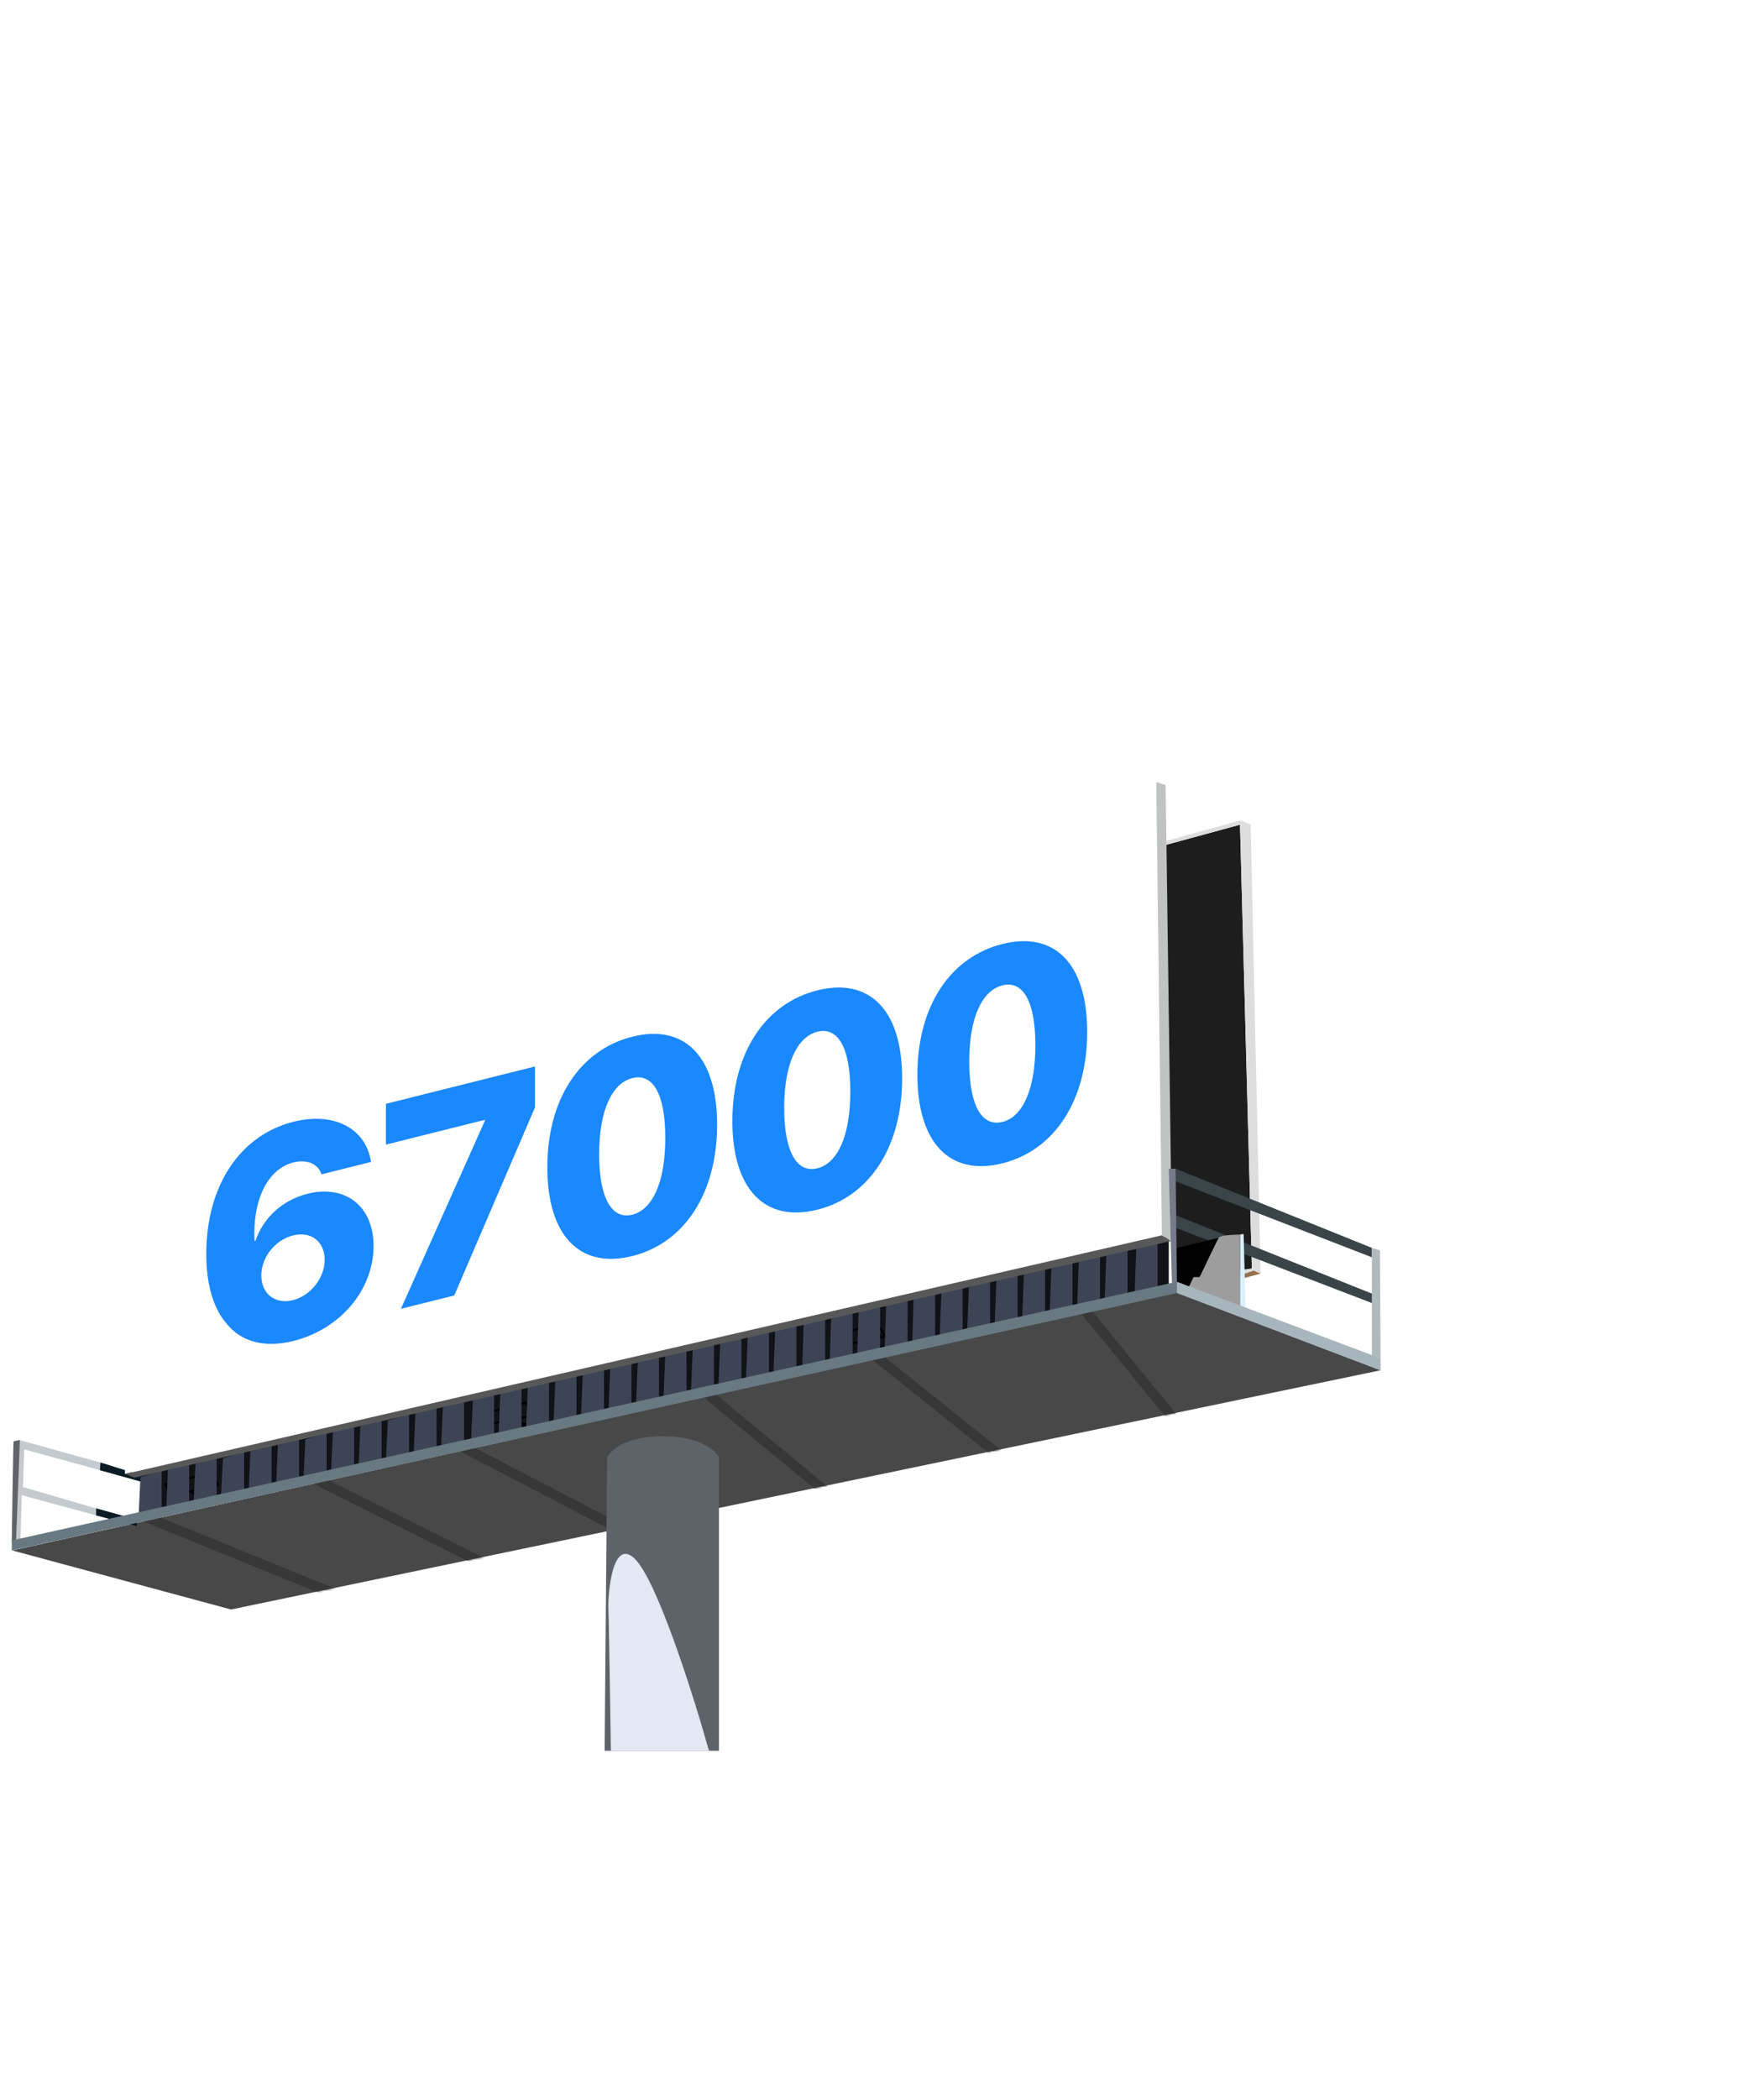 <svg width="901" height="1072" viewBox="0 0 901 1072" fill="none" xmlns="http://www.w3.org/2000/svg">
<g filter="url(#filter0_d_70_223)">
<path d="M266.735 375.738V354.258L791.977 232.432V259.682L266.735 375.738Z" fill="#101217"/>
<path d="M304.708 360.029L300.241 353.617M304.708 360.029C305.729 359.824 306.197 359.303 306.304 359.067C305.985 358.426 305.027 356.695 303.751 354.9C302.474 353.104 300.879 353.297 300.241 353.617M304.708 360.029C302.039 360.565 298.188 361.337 294.497 362.072M300.241 353.617L279.499 359.067C280.244 360.884 282.116 364.453 283.647 364.197C284.384 364.074 287.809 363.401 291.875 362.594M291.875 362.594C292.727 362.425 293.607 362.25 294.497 362.072M291.875 362.594L294.497 362.072M291.875 362.594C294.77 364.09 301.326 366.633 304.389 364.838C302.155 364.811 297.05 364.22 294.497 362.072" stroke="black"/>
<path d="M467.769 323.691L463.302 317.279M467.769 323.691C468.79 323.486 469.258 322.964 469.365 322.729C469.046 322.088 468.088 320.357 466.812 318.562C465.535 316.766 463.94 316.959 463.302 317.279M467.769 323.691C465.1 324.227 461.249 324.999 457.558 325.734M463.302 317.279L442.56 322.729C443.305 324.546 445.177 328.115 446.708 327.859C447.445 327.735 450.869 327.063 454.936 326.256M454.936 326.256C455.788 326.087 456.668 325.911 457.558 325.734M454.936 326.256L457.558 325.734M454.936 326.256C457.831 327.752 464.387 330.295 467.45 328.5C465.216 328.473 460.111 327.882 457.558 325.734" stroke="black"/>
<path d="M645.19 283.937L640.722 277.525M645.19 283.937C646.211 283.732 646.679 283.21 646.785 282.975C646.466 282.334 645.509 280.603 644.232 278.807C642.956 277.012 641.361 277.204 640.722 277.525M645.19 283.937C642.521 284.473 638.669 285.245 634.978 285.98M640.722 277.525L619.981 282.975C620.725 284.792 622.597 288.361 624.129 288.105C624.866 287.981 628.29 287.309 632.356 286.502M632.356 286.502C633.208 286.333 634.089 286.157 634.978 285.98M632.356 286.502L634.978 285.98M632.356 286.502C635.251 287.998 641.807 290.541 644.871 288.746C642.637 288.719 637.531 288.128 634.978 285.98" stroke="black"/>
<path d="M828.354 22.121L790.7 32.38L785.2 160.488L796.763 254.232L834.417 248.782L828.354 22.121Z" fill="#1D1D1D"/>
<path d="M838.885 251.347L835.375 249.744L830.588 251.347V253.591L838.885 251.347Z" fill="#93724B"/>
<path d="M790.7 32.38L828.354 22.121L834.417 248.782L796.763 254.232V257.759L830.588 253.591V251.347L835.375 249.744L838.885 251.347L833.779 22.121L828.673 19.877L790.7 30.457V32.38Z" fill="#DDDDDD"/>
<path d="M265.778 375.738L266.735 355.22L277.585 352.014V373.494L265.778 375.738Z" fill="#3D4456"/>
<path d="M279.818 374.135L280.776 351.694L291.625 348.488V371.891L279.818 374.135Z" fill="#3D4456"/>
<path d="M293.859 369.006L294.816 348.488L305.666 345.282V366.762L293.859 369.006Z" fill="#3D4456"/>
<path d="M307.899 364.197L308.857 345.602L319.706 342.396V361.953L307.899 364.197Z" fill="#3D4456"/>
<path d="M321.94 364.517L322.897 342.076L333.747 338.87V362.273L321.94 364.517Z" fill="#3D4456"/>
<path d="M335.98 360.029L336.938 338.87L347.787 335.664V357.785L335.98 360.029Z" fill="#3D4456"/>
<path d="M350.021 356.182L350.978 335.984L361.827 332.778V353.938L350.021 356.182Z" fill="#3D4456"/>
<path d="M364.061 352.335L365.019 332.458L375.868 329.252V350.091L364.061 352.335Z" fill="#3D4456"/>
<path d="M378.102 351.052L379.059 329.252L389.908 326.046V348.808L378.102 351.052Z" fill="#3D4456"/>
<path d="M392.142 346.885L393.099 326.367L403.949 323.161V344.641L392.142 346.885Z" fill="#3D4456"/>
<path d="M406.183 346.885L407.14 322.84L417.989 319.634V344.641L406.183 346.885Z" fill="#3D4456"/>
<path d="M420.223 342.076L421.18 319.634L432.03 316.428V340.152L420.223 342.076Z" fill="#3D4456"/>
<path d="M435.54 338.87L436.497 316.108L447.347 312.902V336.626L435.54 338.87Z" fill="#3D4456"/>
<path d="M449.58 335.343L450.538 312.581L461.387 309.375V333.099L449.58 335.343Z" fill="#3D4456"/>
<path d="M463.621 332.137L464.578 309.375L475.428 306.169V329.893L463.621 332.137Z" fill="#3D4456"/>
<path d="M477.661 329.252L478.619 306.49L489.468 303.284V327.008L477.661 329.252Z" fill="#3D4456"/>
<path d="M491.702 325.725L492.659 302.963L503.509 299.757V323.481L491.702 325.725Z" fill="#3D4456"/>
<path d="M505.742 322.519L506.7 299.757L517.549 296.551V320.275L505.742 322.519Z" fill="#3D4456"/>
<path d="M519.783 319.634L520.74 296.872L531.59 293.666V317.39L519.783 319.634Z" fill="#3D4456"/>
<path d="M533.823 316.108L534.781 293.345L545.63 290.139V313.863L533.823 316.108Z" fill="#3D4456"/>
<path d="M547.864 312.902L548.821 290.139L559.671 286.933V310.657L547.864 312.902Z" fill="#3D4456"/>
<path d="M561.904 310.016L562.862 287.254L573.711 284.048V307.772L561.904 310.016Z" fill="#3D4456"/>
<path d="M575.945 306.49L576.902 283.727L587.752 280.521V304.245L575.945 306.49Z" fill="#3D4456"/>
<path d="M589.985 303.284L590.943 280.521L601.792 277.315V301.04L589.985 303.284Z" fill="#3D4456"/>
<path d="M604.664 302.963L605.621 272.827L616.471 269.621V300.719L604.664 302.963Z" fill="#3D4456"/>
<path d="M618.704 299.437L619.662 269.301L630.511 266.095V297.192L618.704 299.437Z" fill="#3D4456"/>
<path d="M632.745 296.231L633.702 266.095L644.552 262.889V293.986L632.745 296.231Z" fill="#3D4456"/>
<path d="M646.785 293.345L647.743 263.209L658.592 260.003V291.101L646.785 293.345Z" fill="#3D4456"/>
<path d="M660.826 289.819L661.783 259.683L672.633 256.477V287.574L660.826 289.819Z" fill="#3D4456"/>
<path d="M674.866 286.613L675.824 261.286L686.673 258.08V284.369L674.866 286.613Z" fill="#3D4456"/>
<path d="M688.907 283.727L689.864 258.4L700.714 255.194V281.483L688.907 283.727Z" fill="#3D4456"/>
<path d="M702.947 280.201L703.905 254.874L714.754 251.668V277.957L702.947 280.201Z" fill="#3D4456"/>
<path d="M716.988 276.995L717.945 251.668L728.795 248.462V274.751L716.988 276.995Z" fill="#3D4456"/>
<path d="M731.028 274.109L731.986 248.782L742.835 245.576V271.865L731.028 274.109Z" fill="#3D4456"/>
<path d="M745.069 270.583L746.026 245.256L756.876 242.05V268.339L745.069 270.583Z" fill="#3D4456"/>
<path d="M759.109 267.377L760.067 242.05L770.916 238.844V265.133L759.109 267.377Z" fill="#3D4456"/>
<path d="M774.426 263.85L775.383 238.523L786.233 235.317V261.606L774.426 263.85Z" fill="#3D4456"/>
<path d="M896.642 261.927L795.487 221.532V227.944L896.642 266.736V261.927Z" fill="#3A4549"/>
<path d="M895.685 238.202L795.487 197.807V204.219L895.685 243.011V238.202Z" fill="#3A4549"/>
<path d="M828.534 231.44V268.305L831.226 269.621C830.89 257.114 830.217 231.967 830.217 231.44C830.217 230.914 829.095 231.221 828.534 231.44Z" fill="#D9F0FF"/>
<path d="M828.534 268.305V231.44C825.169 231.44 818.237 231.77 817.429 233.086C816.622 234.403 810.587 247.02 807.671 253.164H804.642L801.95 258.759L828.534 268.305Z" fill="#9D9D9D"/>
<path d="M807.671 253.164C810.587 247.02 816.622 234.403 817.429 233.086L794.21 238.682L795.22 256.455L801.95 258.759L804.642 253.164H807.671Z" fill="black"/>
<path d="M895.685 293.025V238.203L899.833 239.485L900.152 294.627L895.685 293.025Z" fill="#B0BABC"/>
<path d="M313.005 422.866L201.319 392.73L795.806 260.965L900.152 300.719L313.005 422.866Z" fill="#484848"/>
<mask id="mask0_70_223" style="mask-type:alpha" maskUnits="userSpaceOnUse" x="201" y="260" width="700" height="163">
<path d="M313.005 422.866L201.319 392.73L795.806 260.965L900.152 300.719L313.005 422.866Z" fill="#4D4337"/>
</mask>
<g mask="url(#mask0_70_223)">
<rect width="5.126" height="168.751" transform="matrix(0.374 -0.927 0.926 0.377 243.51 367.82)" fill="#373737"/>
<rect width="5.125" height="168.796" transform="matrix(0.444 -0.896 0.894 0.447 333.427 347.864)" fill="#373737"/>
<path d="M403.202 328.151L405.12 323.397L540.097 393.692L538.18 398.446L403.202 328.151Z" fill="#373737"/>
<rect width="5.12" height="168.958" transform="matrix(0.633 -0.774 0.771 0.637 527.005 291.839)" fill="#373737"/>
<path d="M606.04 267.728L608.838 263.437L727.699 358.678L724.901 362.968L606.04 267.728Z" fill="#373737"/>
<rect width="5.115" height="169.111" transform="matrix(0.771 -0.637 0.633 0.774 734.5 256.206)" fill="#373737"/>
</g>
<path d="M503.828 495L505.104 345.282C506.7 341.648 514.613 334.381 533.504 334.381C552.395 334.381 560.521 341.648 562.223 345.282V495H503.828Z" fill="#5E6369"/>
<path d="M519.144 396.898C507.657 385.869 505.423 415.492 505.742 422.545C506.061 429.598 507.018 495 507.018 495H557.117C549.246 466.894 530.632 407.926 519.144 396.898Z" fill="#E4E8F3"/>
<path d="M264.82 377.021L244.079 371.25V374.777L264.82 380.227V377.021Z" fill="#0B1C26"/>
<path d="M264.82 377.021L244.079 371.25V374.777L264.82 380.227V377.021Z" fill="#0B1C26"/>
<path d="M266.735 354.258L246.313 347.846L245.993 351.694L266.735 357.464V354.258Z" fill="#0B1C26"/>
<path d="M266.735 354.258L246.313 347.846L245.993 351.694L266.735 357.464V354.258Z" fill="#0B1C26"/>
<path d="M900.152 294.627L796.125 255.515V261.285L900.152 300.719V294.627Z" fill="#A7B6BC"/>
<path d="M202.915 387.28L204.829 336.305L246.312 347.846L245.993 351.694L207.382 341.114L206.744 360.35L244.079 371.25V374.776L206.106 364.517L205.467 387.28H202.915Z" fill="#C5CACE"/>
<path d="M201 388.241L203.234 387.6L205.148 336.305C204.191 336.519 202.213 336.946 201.957 336.946C201.702 336.946 201.319 371.25 201 388.241Z" fill="#606468"/>
<path d="M796.125 255.515L201 387.6V392.73L796.125 261.285V255.515Z" fill="#687981"/>
<path d="M785.595 0L263.863 145.55L258.758 353.617L790.062 231.791L785.595 0Z" fill="white"/>
<path d="M263.544 355.541L259.076 353.617L788.466 231.791L793.253 234.676L263.544 355.541Z" fill="#585858"/>
<path d="M790.381 1.924L785.594 0.321L788.466 231.791L793.572 234.997L790.381 1.924Z" fill="#C0C3C2"/>
<path d="M795.486 197.807H793.253H791.976L793.572 256.156L796.125 255.515L795.486 197.807Z" fill="#757B89"/>
<g filter="url(#filter1_i_70_223)">
<path d="M341.863 282.748C327.529 286.339 315.394 283.394 307.871 274.049C300.988 266.317 297.369 253.926 297.369 238.338C297.369 203.247 314.755 177.615 341.934 170.806C362.585 165.634 378.836 174.122 381.533 191.325L356.198 197.671C354.495 192.261 348.747 189.859 341.863 191.584C329.019 194.801 320.929 210.199 321.993 231.727L322.49 231.602C326.322 220.299 335.831 210.899 349.102 207.575C368.404 202.74 382.81 213.98 382.81 234.223C382.81 256.681 365.779 276.757 341.863 282.748ZM341.58 261.912C350.663 259.636 357.831 250.601 357.831 241.293C357.831 231.91 350.805 226.578 341.651 228.871C332.496 231.164 325.471 240.016 325.471 249.325C325.471 258.707 332.567 264.169 341.58 261.912Z" fill="#1A88FF"/>
<path d="M396.777 266.333L439.639 170.342V169.825L389.113 182.481V161.648L465.258 142.574V163.481L424.027 259.507L396.777 266.333Z" fill="#1A88FF"/>
<path d="M514.991 239.38C488.166 246.1 471.56 228.983 471.56 194.113C471.56 159.095 488.379 134.049 514.991 127.383C541.531 120.735 558.279 137.299 558.279 172.316C558.279 207.113 541.744 232.679 514.991 239.38ZM514.991 218.252C525.138 215.71 531.809 202.071 531.809 179.021C531.809 155.971 525.138 145.97 514.991 148.512C504.843 151.054 498.03 164.507 498.03 187.409C498.03 210.458 504.772 220.811 514.991 218.252Z" fill="#1A88FF"/>
<path d="M609.502 215.706C582.677 222.425 566.072 205.308 566.072 170.438C566.072 135.421 582.89 110.374 609.502 103.708C636.043 97.06 652.791 113.624 652.791 148.642C652.791 183.438 636.256 209.004 609.502 215.706ZM609.502 194.577C619.65 192.035 626.321 178.396 626.321 155.346C626.321 132.297 619.65 122.295 609.502 124.837C599.354 127.379 592.542 140.832 592.542 163.734C592.542 186.783 599.283 197.137 609.502 194.577Z" fill="#1A88FF"/>
<path d="M704.014 192.031C677.189 198.75 660.583 181.634 660.583 146.764C660.583 111.746 677.402 86.7 704.014 80.034C730.554 73.385 747.302 89.949 747.302 124.967C747.302 159.763 730.767 185.329 704.014 192.031ZM704.014 170.902C714.162 168.36 720.832 154.721 720.832 131.671C720.832 108.622 714.162 98.62 704.014 101.162C693.866 103.704 687.053 117.157 687.053 140.059C687.053 163.109 693.795 173.462 704.014 170.902Z" fill="#1A88FF"/>
</g>
</g>
<defs>
<filter id="filter0_d_70_223" x="-172" y="0" width="1072.15" height="1072" filterUnits="userSpaceOnUse" color-interpolation-filters="sRGB">
<feFlood flood-opacity="0" result="BackgroundImageFix"/>
<feColorMatrix in="SourceAlpha" type="matrix" values="0 0 0 0 0 0 0 0 0 0 0 0 0 0 0 0 0 0 127 0" result="hardAlpha"/>
<feOffset dx="-195" dy="399"/>
<feGaussianBlur stdDeviation="89"/>
<feColorMatrix type="matrix" values="0 0 0 0 0 0 0 0 0 0 0 0 0 0 0 0 0 0 0.03 0"/>
<feBlend mode="normal" in2="BackgroundImageFix" result="effect1_dropShadow_70_223"/>
<feBlend mode="normal" in="SourceGraphic" in2="effect1_dropShadow_70_223" result="shape"/>
</filter>
<filter id="filter1_i_70_223" x="297.369" y="78.591" width="452.934" height="208.639" filterUnits="userSpaceOnUse" color-interpolation-filters="sRGB">
<feFlood flood-opacity="0" result="BackgroundImageFix"/>
<feBlend mode="normal" in="SourceGraphic" in2="BackgroundImageFix" result="shape"/>
<feColorMatrix in="SourceAlpha" type="matrix" values="0 0 0 0 0 0 0 0 0 0 0 0 0 0 0 0 0 0 127 0" result="hardAlpha"/>
<feOffset dx="3" dy="3"/>
<feGaussianBlur stdDeviation="2"/>
<feComposite in2="hardAlpha" operator="arithmetic" k2="-1" k3="1"/>
<feColorMatrix type="matrix" values="0 0 0 0 0 0 0 0 0 0 0 0 0 0 0 0 0 0 0.25 0"/>
<feBlend mode="normal" in2="shape" result="effect1_innerShadow_70_223"/>
</filter>
</defs>
</svg>
